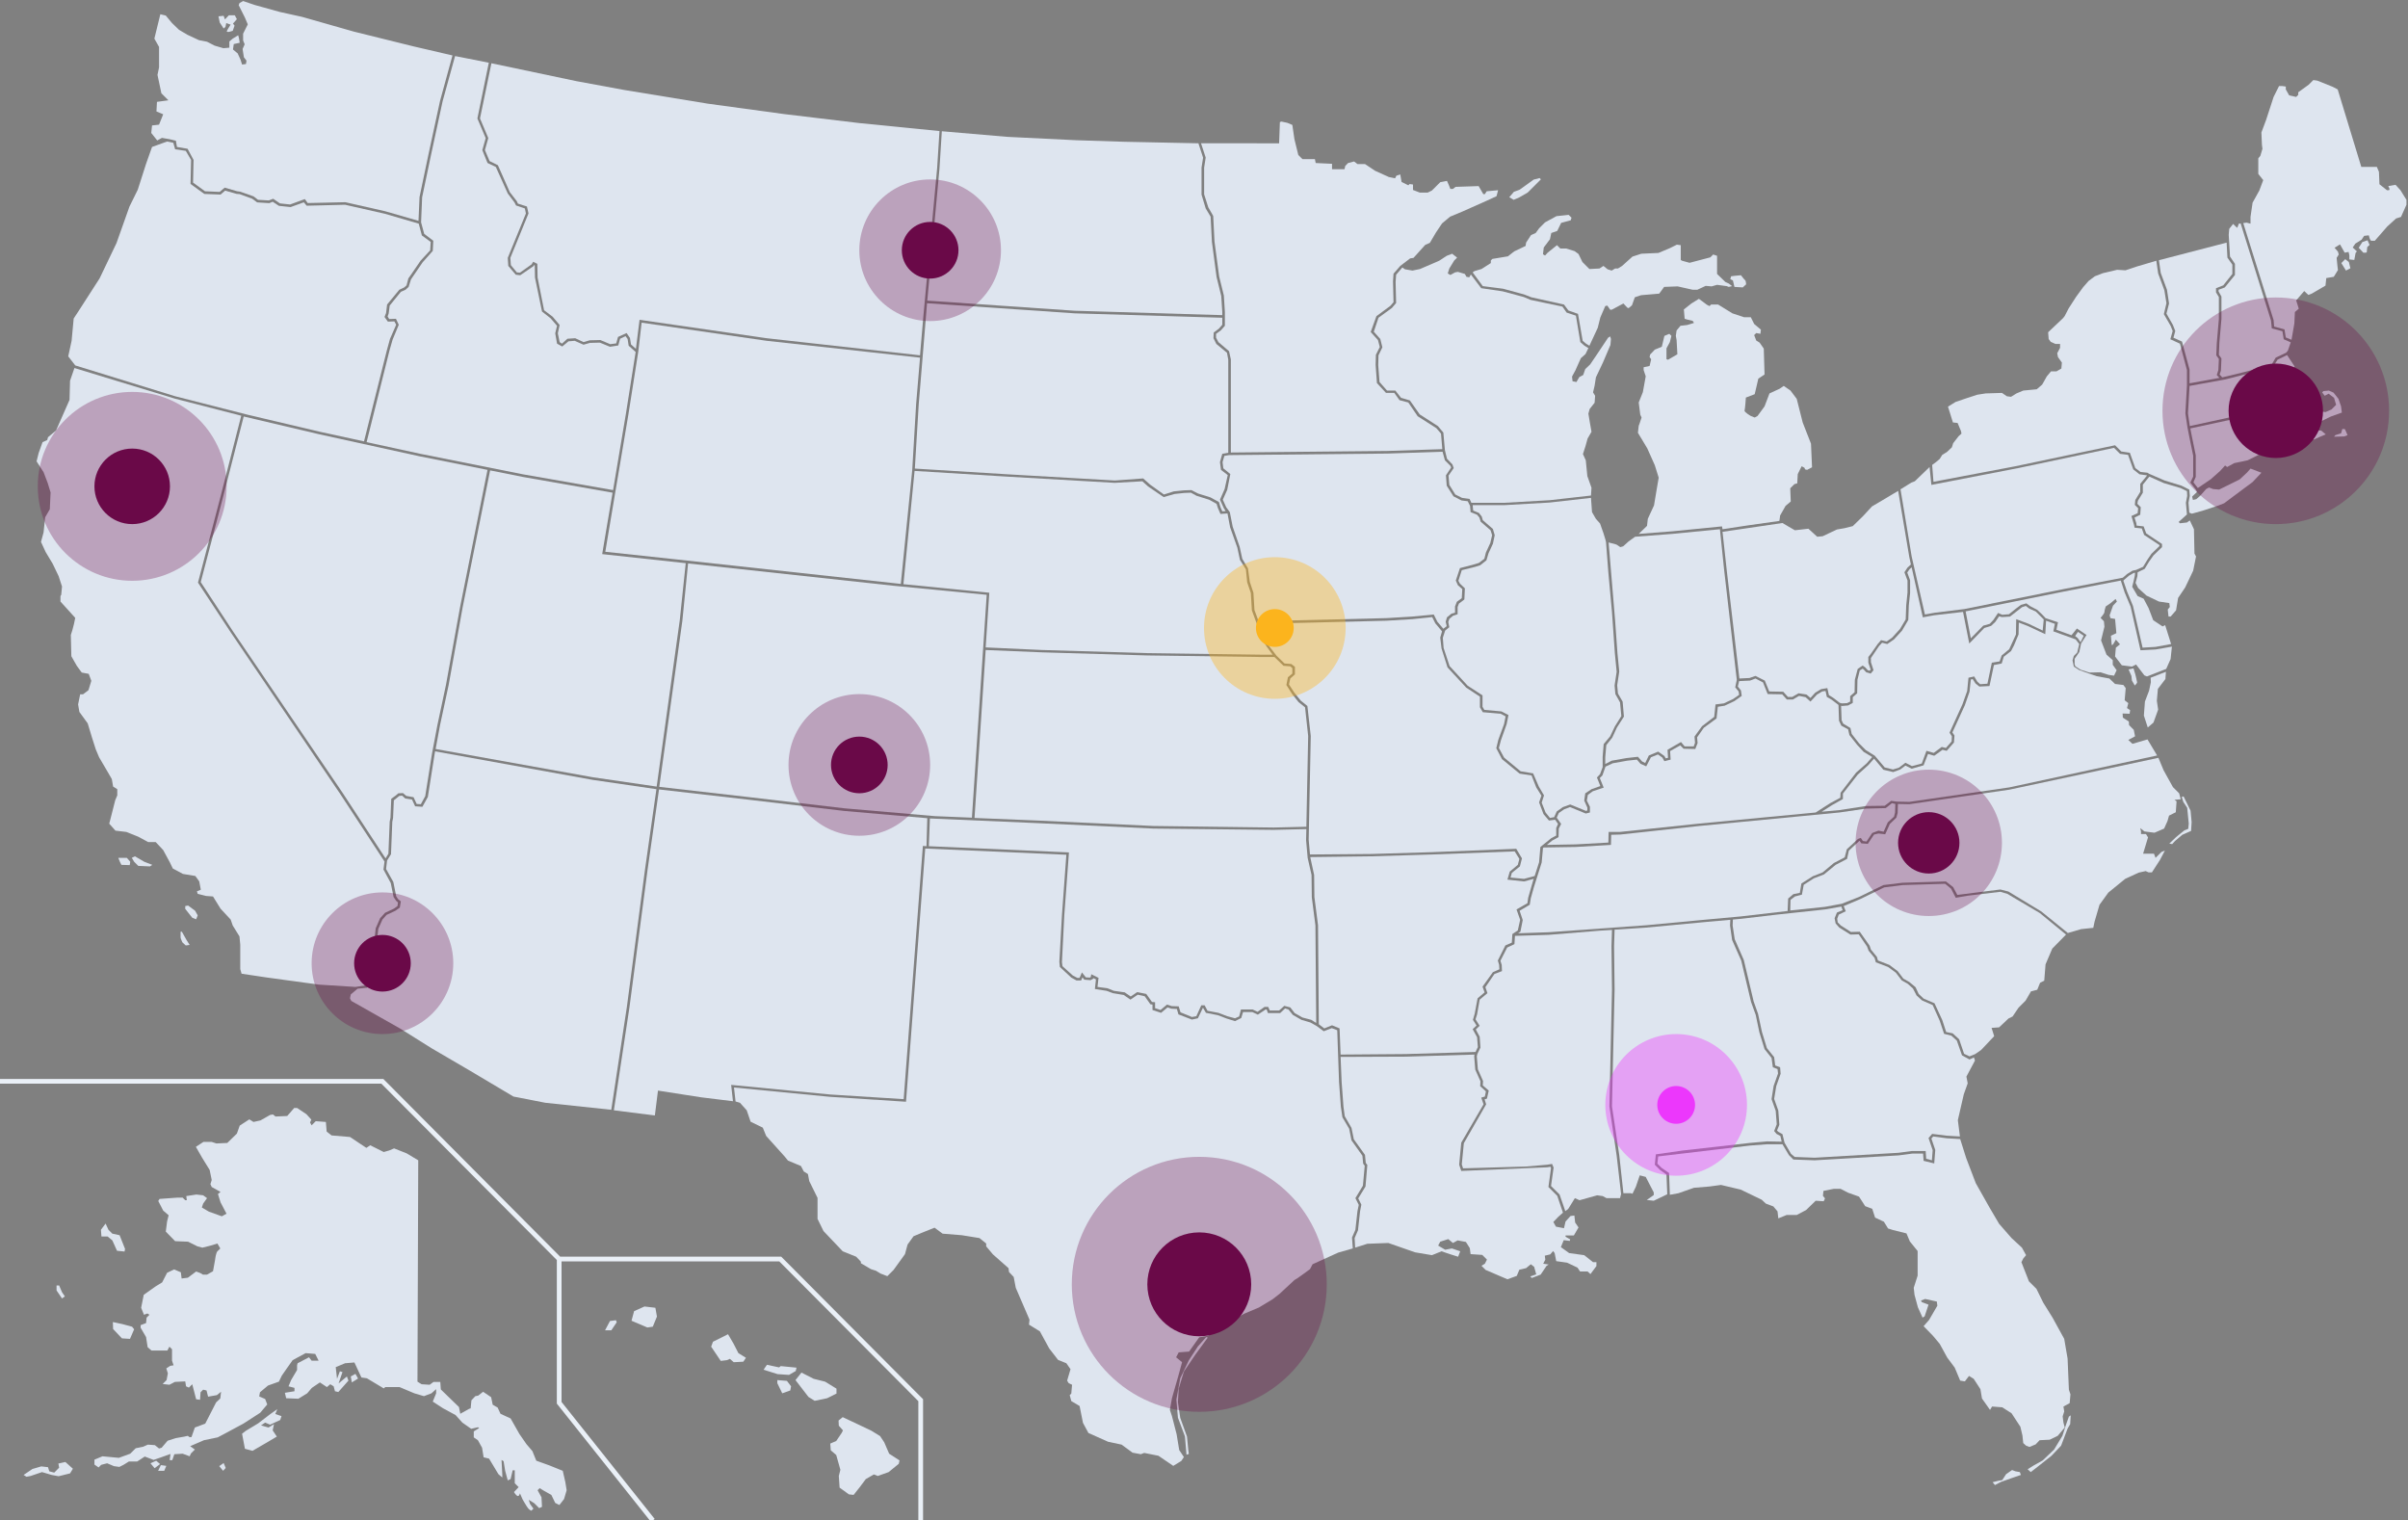 <?xml version="1.0" encoding="UTF-8"?>
<svg width="510px" height="322px" viewBox="0 0 510 322" version="1.1" xmlns="http://www.w3.org/2000/svg" xmlns:xlink="http://www.w3.org/1999/xlink">
    <rect x="0" y="0" width="510" height="322" fill="#808080" stroke="none"/>
    <!-- Generator: Sketch 55.1 (78136) - https://sketchapp.com -->
    <title>map</title>
    <desc>Created with Sketch.</desc>
    <g id="Page-1" stroke="none" stroke-width="1" fill="none" fill-rule="evenodd">
        <g id="map">
            <g id="usa">
                <g id="outlines" transform="translate(5, 0)" fill="#DEE5EF" fill-rule="nonzero">
                    <path d="M83.581,245.736 L83.416,292.611 L84.295,293.16 L85.998,293.269 L86.823,292.666 L88.251,292.666 L88.361,294.257 L92.208,297.99 L92.483,299.417 L94.351,298.374 L94.681,298.264 L94.845,296.563 L95.67,295.684 L96.274,295.575 L97.318,294.751 L99.022,295.904 L99.351,297.496 L100.396,298.099 L101,299.417 L103.143,300.405 L105.011,303.698 L106.495,305.839 L107.759,307.321 L108.583,309.352 L111.331,310.34 L114.188,311.492 L114.738,313.907 L115.013,315.609 L114.463,317.475 L113.474,318.738 L112.595,318.298 L111.77,316.597 L110.287,315.774 L109.298,315.17 L108.858,315.609 L109.682,317.091 L109.792,319.122 L109.188,319.396 L108.144,318.353 L106.99,317.64 L107.264,318.518 L107.979,319.506 L107.539,319.945 C107.539,319.945 107.1,319.78 106.825,319.396 C106.55,319.067 105.671,317.53 105.671,317.53 L105.121,316.268 C105.121,316.268 104.956,316.981 104.572,316.816 C104.242,316.652 103.857,315.993 103.857,315.993 L104.847,314.95 L104.022,314.127 L104.022,311.383 L103.583,311.383 L103.143,313.249 L102.539,313.523 L101.989,311.492 L101.659,309.461 L101.22,309.187 L101.385,312.316 L101.385,312.919 L100.56,312.206 L98.582,308.913 L97.428,308.638 L97.098,306.607 L96.219,305.015 L95.34,304.412 L95.34,303.149 L96.494,302.436 L96.219,302.271 L94.791,302.6 L92.922,301.283 L91.493,299.691 L88.856,298.264 L86.658,296.837 L87.372,295.081 L87.372,294.202 L86.383,295.081 L84.789,295.684 L82.756,295.081 L79.624,293.763 L76.602,293.763 L76.272,294.038 L72.7,291.897 L71.546,291.732 L70.063,288.549 L68.084,288.714 L66.106,289.537 L66.381,292.007 L66.985,290.415 L67.535,290.58 L66.711,292.995 L68.469,291.513 L68.799,292.391 L66.656,294.806 L65.941,294.642 L65.666,293.599 L64.952,293.16 L64.238,293.763 L62.754,292.775 L61.051,293.928 L60.061,295.081 L58.193,296.233 L55.61,296.123 L55.336,294.971 L57.369,294.642 L57.369,293.928 L56.105,293.599 L56.655,292.281 L57.918,290.141 L57.918,289.153 L58.028,288.714 L60.446,287.451 L60.996,288.165 L62.479,288.165 L61.765,286.738 L59.732,286.573 L56.984,288.055 L55.665,289.921 L54.676,291.348 L54.072,292.611 L51.764,293.434 L50.06,294.861 L49.896,295.739 L51.159,296.288 L51.599,297.441 L50.115,299.197 L46.544,301.503 L42.257,303.808 L41.103,304.412 L38.191,305.015 L35.279,306.278 L36.268,306.991 L35.443,307.815 L35.169,308.419 L33.685,307.87 L31.927,307.979 L31.487,309.242 L30.937,309.242 L31.102,307.925 L29.124,308.638 L27.53,309.187 L25.662,308.473 L24.069,309.516 L22.31,309.516 L21.156,310.23 L20.277,310.669 L19.123,310.504 L17.694,309.901 L16.43,310.23 L15.881,310.779 L15.002,310.175 L15.002,309.132 L16.705,308.419 L20.167,308.748 L22.585,307.87 L23.739,306.717 L25.332,306.388 L26.322,305.949 L27.805,306.058 L28.684,306.772 L29.234,306.607 L30.498,305.125 L32.201,304.576 L34.07,304.247 L34.784,304.082 L35.114,304.357 L35.553,304.357 L36.268,302.326 L38.466,301.503 L39.51,299.472 L40.774,297.002 L41.653,296.178 L41.818,294.751 L40.939,295.465 L39.07,295.794 L38.74,294.477 L38.026,294.312 L37.477,294.861 L37.367,296.453 L36.542,296.343 L35.718,293.16 L35.004,293.873 L34.399,293.599 L34.234,292.556 L32.036,292.666 L30.882,293.269 L29.454,293.105 L30.278,292.281 L30.553,290.854 L30.223,289.811 L31.047,289.262 L31.762,289.153 L31.432,288.165 L31.432,285.75 L30.882,285.201 L30.443,286.024 L27.091,286.024 L26.267,285.31 L25.937,283.17 L24.783,281.194 L24.783,280.645 L25.937,280.206 L26.047,279.053 L26.651,278.449 L26.212,278.175 L25.497,278.449 L24.893,276.967 L25.442,274.223 L27.915,272.467 L29.344,271.588 L30.388,269.557 L31.872,268.844 L33.3,269.448 L33.465,270.765 L34.784,270.6 L36.542,269.283 L37.422,269.612 L37.971,269.942 L38.85,269.942 L40.114,269.228 L40.554,266.813 C40.554,266.813 40.719,265.221 41.103,264.947 C41.433,264.672 41.653,264.398 41.653,264.398 L41.048,263.355 L39.62,263.794 L37.861,264.233 L36.817,263.959 L34.839,262.971 L32.091,262.861 L30.113,260.83 L30.388,258.69 L30.718,257.372 L29.564,256.384 L28.52,254.353 L28.794,253.914 L32.531,253.64 L33.685,253.64 L34.234,254.189 L34.564,254.189 L34.454,253.31 L36.597,252.981 L38.026,253.146 L38.85,253.75 L38.026,254.902 L37.751,255.726 L39.235,256.604 L41.983,257.592 L42.972,257.043 L41.708,254.628 L41.158,252.871 L41.708,252.432 L39.839,251.389 L39.565,250.786 L39.839,249.907 L39.4,247.767 L37.806,245.187 L36.487,242.882 L38.081,241.839 L39.839,241.839 L40.829,242.168 L43.137,242.058 L45.17,240.082 L45.774,238.381 L47.807,237.063 L48.687,237.612 L50.17,237.283 L52.203,236.13 L52.808,236.021 L53.357,236.46 L55.83,236.35 L57.314,234.648 L57.918,234.648 L59.897,235.966 L60.941,237.118 L60.666,237.722 L60.996,238.326 L61.875,237.448 L64.018,237.612 L64.183,239.643 L65.227,240.467 L69.128,240.796 L72.59,243.101 L73.415,242.552 L76.272,243.979 L77.426,243.65 L78.47,243.211 L81.108,244.254 L83.581,245.736 Z M20.332,261.599 L21.486,264.508 L21.376,265.057 L19.782,264.892 L18.793,262.696 L17.804,261.873 L16.485,261.873 L16.375,260.446 L17.365,259.129 L17.969,260.446 L18.793,261.269 L20.332,261.599 Z M18.903,279.986 L20.936,280.425 L22.97,280.974 L23.409,281.523 L22.53,283.554 L20.826,283.444 L18.958,281.468 L18.903,279.986 Z M7.528,272.247 L8.133,273.674 L8.737,274.552 L8.133,274.991 L6.979,273.29 L6.979,272.247 L7.528,272.247 Z M0,312.37 L1.868,311.108 L3.737,310.559 L5.165,310.724 L5.44,311.602 L6.484,311.877 L7.528,310.834 L7.363,309.955 L8.847,309.626 L10.441,311.053 L9.836,312.041 L7.418,312.645 L5.935,312.37 L3.902,311.767 L1.484,312.59 L0.604,312.755 L0,312.37 Z M26.871,309.901 L27.75,310.943 L28.904,310.065 L28.08,309.352 L26.871,309.901 Z M28.465,311.547 L29.069,310.285 L30.223,310.449 L29.783,311.492 L28.465,311.492 L28.465,311.547 Z M41.433,310.504 L42.257,311.492 L42.807,310.889 L42.367,309.846 L41.433,310.504 Z M46.269,303.643 L46.873,306.827 L48.467,307.266 L51.214,305.674 L53.632,304.247 L52.753,302.93 L53.028,301.612 L51.874,302.326 L50.28,301.887 L51.159,301.283 L52.203,301.722 L54.347,300.734 L54.621,299.911 L53.303,299.472 L53.742,298.429 L52.258,299.472 L49.676,301.448 L47.038,303.039 L46.269,303.643 Z M69.513,292.775 L70.832,291.952 L70.282,290.964 L69.293,291.513 L69.513,292.775 Z" id="AK"></path>
                    <path d="M123.145,281.743 L124.189,279.767 L125.453,279.602 L125.618,280.041 L124.464,281.743 L123.145,281.743 Z M128.75,279.712 L132.102,281.139 L133.256,280.974 L134.135,278.834 L133.806,276.967 L131.498,276.693 L129.3,277.681 L128.75,279.712 Z M145.62,285.201 L147.653,288.22 L148.972,288.055 L149.577,287.78 L150.401,288.494 L152.434,288.384 L152.984,287.561 L151.39,286.573 L150.346,284.542 L149.192,282.566 L146.005,284.158 L145.62,285.201 Z M156.72,290.086 L157.435,289.043 L160.017,289.592 L160.347,289.317 L163.699,289.647 L163.534,290.36 L162.106,291.184 L159.688,291.019 L156.72,290.086 Z M159.633,292.94 L160.677,295.081 L162.38,294.477 L162.545,293.599 L161.666,292.446 L159.633,292.281 L159.633,292.94 Z M163.479,292.281 L164.743,290.69 L167.326,292.007 L169.744,292.611 L172.162,294.093 L172.162,295.136 L170.183,296.123 L167.546,296.672 L166.227,295.849 L163.479,292.281 Z M172.601,300.844 L173.48,300.13 L175.349,301.009 L179.525,302.985 L181.393,304.137 L182.273,305.455 L183.317,307.87 L185.515,309.297 L185.35,310.01 L183.207,311.767 L180.899,312.59 L180.075,312.261 L178.371,313.249 L177.052,315.005 L175.788,316.597 L174.799,316.487 L172.821,315.06 L172.656,312.59 L172.986,311.273 L172.107,308.144 L170.953,307.156 L170.843,305.729 L172.107,305.18 L173.261,303.479 L173.535,302.93 L172.656,301.942 L172.601,300.844 Z" id="HI"></path>
                    <polygon id="AL" points="340.422 252.707 340.751 252.816 341.466 251.334 342.29 248.919 343.554 249.249 345.257 252.542 345.257 253.091 343.774 254.134 345.257 254.298 348.115 252.926 347.95 248.755 346.576 247.767 345.477 246.669 345.697 244.473 351.467 243.65 365.589 242.058 369.271 241.729 372.348 241.784 372.073 240.576 371.249 240.137 370.755 239.533 371.304 238.106 371.084 235.252 370.205 232.782 370.645 229.983 371.579 227.348 371.469 226.415 370.48 226.031 370.205 224.055 368.721 222.189 367.622 218.621 366.853 214.943 365.864 212.199 363.776 203.417 361.853 199.081 361.413 196.007 361.468 194.799 356.522 195.238 343.664 196.446 336.96 196.885 336.85 200.398 336.96 209.564 336.575 226.58 336.41 234.319 337.949 244.638 338.828 252.707"></polygon>
                    <polygon id="AR" points="317.782 186.676 314.265 186.292 314.76 184.59 316.463 183.163 316.793 181.901 315.804 180.309 298.274 180.967 285.471 181.352 272.502 181.516 273.326 185.304 273.381 189.969 274.151 195.952 274.316 216.919 275.47 217.798 277.118 217.139 278.712 217.798 278.931 223.341 292.779 223.232 307.506 222.792 308.001 221.75 307.836 219.664 306.902 217.962 307.726 217.194 306.956 215.986 307.341 214.669 307.946 211.431 309.429 210.168 308.99 208.961 311.188 205.887 312.561 205.283 312.507 204.35 312.232 203.417 313.825 200.233 315.199 199.63 315.309 197.818 316.463 197.05 316.958 194.799 316.188 192.604 318.496 191.286 318.661 190.134 319.32 187.828 319.815 186.127"></polygon>
                    <polygon id="AZ" points="69.293 210.607 69.128 211.431 69.403 211.979 79.789 217.852 86.438 222.024 94.516 226.744 103.748 232.233 110.507 233.551 124.464 235.033 127.761 213.297 131.608 184.151 134.026 167.136 120.508 165.16 87.152 159.122 87.042 159.726 85.614 168.782 84.46 170.868 82.921 170.758 82.262 169.331 80.833 169.111 80.174 168.508 79.569 168.563 78.415 169.496 78.25 173.228 78.085 174.051 77.811 180.913 76.986 182.23 76.767 184.041 78.305 186.786 78.91 189.804 79.294 190.408 79.899 190.902 79.679 192.22 78.745 192.878 76.876 193.756 75.997 194.744 75.118 196.72 74.843 199.41 73.195 201.002 72.151 201.496 72.096 204.679 71.766 205.557 72.041 205.997 74.184 206.216 73.689 207.863 72.755 209.18 70.722 209.4"></polygon>
                    <path d="M62.479,208.521 L51.654,207.039 L46.159,206.216 L45.884,205.228 L45.884,200.069 L45.719,198.312 L44.291,196.007 L43.851,194.744 L41.708,192.439 L40.114,189.859 L38.631,189.75 L36.872,189.31 L36.707,188.762 L37.532,188.432 L37.202,186.676 L36.378,185.523 L33.74,185.084 L31.597,183.931 L30.992,182.669 L29.564,180.034 L27.97,178.333 L26.376,178.333 L24.233,177.18 L21.761,176.192 L19.453,175.918 L18.134,174.436 L18.409,173.393 L19.398,169.496 L19.837,168.453 L19.837,167.136 L18.958,166.587 L18.683,164.995 L17.859,163.568 L15.991,160.384 L15.276,158.683 L14.452,156.103 L13.573,153.194 L11.814,150.779 L11.54,149.187 L11.979,147.046 L12.584,147.046 L13.738,146.168 L14.342,144.192 L13.793,142.71 L12.309,142.436 L11.265,141.009 L10.111,138.978 L10.001,134.477 L10.331,133.434 L10.661,132.172 L10.935,130.854 L7.803,127.396 L7.803,126.244 L7.968,125.969 L8.133,124.213 L7.418,122.017 L6.155,119.383 L4.671,116.913 L3.682,114.772 L4.231,112.741 L4.561,109.557 L5.55,107.856 L5.715,104.288 L5.11,102.312 L4.231,100.007 L2.748,97.702 L3.187,95.945 L4.011,93.64 L5.001,93.201 L5.165,92.597 L6.869,91.17 L9.726,84.693 L9.836,80.631 L10.765,77.942 L32.025,84.419 L46.093,88.041 L41.697,105.221 L36.933,123.389 L43.873,133.928 L67.04,168.123 L76.437,182.449 L76.217,184.151 L77.756,187.005 L78.36,189.969 L78.91,190.792 L79.294,191.122 L79.184,191.89 L78.415,192.439 L76.547,193.317 L75.503,194.47 L74.569,196.611 L74.294,199.19 L72.865,200.563 L71.601,201.166 L71.546,204.569 L71.217,205.612 L71.766,206.545 L73.415,206.71 L73.195,207.588 L72.425,208.686 L70.282,209.015 L62.479,208.521 Z M21.871,181.681 L22.585,182.504 L22.475,183.218 L20.717,183.163 L20.387,182.504 L20.057,181.681 L21.871,181.681 Z M22.915,181.681 L23.574,181.352 L25.552,182.504 L27.256,183.163 L26.761,183.492 L24.288,183.383 L23.409,182.504 L22.915,181.681 Z M34.289,192.549 L35.279,193.811 L35.718,194.36 L36.542,194.69 L36.872,193.866 L36.323,192.878 L34.839,191.78 L34.234,191.89 L34.234,192.549 L34.289,192.549 Z M33.52,197.324 L34.509,199.081 L35.169,200.123 L34.344,200.233 L33.63,199.575 C33.63,199.575 33.245,198.751 33.245,198.532 L33.245,197.324 L33.52,197.324 Z" id="CA"></path>
                    <polygon id="CO" points="203.978 125.969 184.196 124.048 140.73 119.328 139.521 131.458 135.674 159.122 134.63 166.642 153.313 168.782 173.92 171.197 192.988 172.844 200.846 173.173"></polygon>
                    <polygon id="CT" points="463.237 101.489 465.215 99.732 466.26 98.58 466.699 98.909 468.183 98.086 471.04 97.482 474.887 95.561 474.557 93.256 474.118 90.84 473.238 87.547 470.875 88.151 458.896 90.731 459.226 92.432 460.05 96.439 460.05 100.995 459.555 102.148 460.49 103.355"></polygon>
                    <polygon id="DE" points="453.566 132.391 453.016 132.666 451.038 131.348 450.049 128.768 449.005 126.792 447.741 126.244 446.587 124.268 446.862 123.17 447.137 121.907 447.192 121.304 446.862 121.358 445.928 121.907 444.829 122.84 444.719 123.005 445.488 125.256 446.752 128.329 448.785 137.166 451.533 137.002 454.83 136.398"></polygon>
                    <path d="M407.297,241.07 L404.44,240.686 L404.055,241.125 L404.879,243.54 L404.659,246.395 L402.406,245.846 L402.297,244.309 L400.044,244.309 L397.131,244.693 L379.327,245.736 L374.821,245.571 L373.887,244.638 L372.513,242.333 L369.271,242.333 L365.644,242.607 L346.192,244.913 L346.027,246.449 L346.906,247.328 L348.499,248.425 L348.664,253.036 L350.478,252.707 L353.775,251.554 L357.072,251.28 L359.49,250.95 L363.666,251.938 L368.117,254.079 L368.996,254.902 L370.59,255.506 L371.469,256.549 L371.634,258.031 L373.392,257.317 L375.535,257.317 L377.514,256.274 L379.547,254.298 L381.25,254.408 L381.525,253.804 L381.085,253.256 L381.195,252.213 L383.393,251.774 L384.822,251.774 L386.416,252.597 L388.724,253.42 L390.042,255.451 L391.526,256 L392.131,257.866 L393.999,258.744 L394.878,260.172 L395.922,260.501 L398.78,261.214 L399.494,262.916 L401.143,264.947 L401.143,270.161 L400.318,272.741 L400.483,274.223 L401.197,276.858 L402.187,279.053 L402.626,278.779 L403.45,276.309 L402.022,275.76 L401.857,275.431 L402.736,275.101 L405.209,275.65 L405.319,276.528 L403.56,279.547 L402.406,280.864 L404.385,282.895 L405.813,284.597 L407.407,287.506 L409.001,289.647 L410.155,292.391 L411.144,292.556 L412.023,291.403 L413.012,292.007 L414.441,294.202 L414.77,296.178 L416.474,298.593 L416.913,297.88 L419.057,298.045 L421.035,299.307 L422.903,302.161 L423.343,304.027 L423.508,305.619 L424.112,306.168 L424.826,306.443 L426.145,305.894 L426.97,305.015 L429.113,304.906 L430.816,304.082 L432.3,302.326 L432.025,301.283 L431.86,299.966 L432.19,298.923 L432.025,297.88 L433.344,297.166 L433.509,295.3 L433.179,294.312 L432.904,287.726 L432.19,283.554 L429.717,279.053 L427.739,275.87 L426.31,272.961 L424.717,271.369 L423.123,267.307 L423.508,266.539 L424.112,265.825 L423.233,264.233 L421.035,262.202 L418.397,259.184 L416.364,255.726 L413.452,250.566 L411.418,245.242 L410.155,241.235 L407.297,241.07 Z M417.023,313.907 L418.342,313.578 L419.057,313.468 L419.881,312.206 L421.145,311.328 L421.859,311.602 L422.793,311.767 L423.013,312.37 L421.09,313.029 L418.782,313.852 L417.518,314.511 L417.023,313.907 Z M424.442,311.163 L425.101,311.767 L426.585,310.614 L429.497,308.309 L431.53,306.168 L432.904,302.545 L433.454,301.612 L433.564,299.746 L433.179,300.021 L432.629,301.557 L431.805,304.082 L430.047,306.991 L427.629,309.297 L425.761,310.34 L424.442,311.163 Z" id="FL"></path>
                    <polygon id="GA" points="407.297 240.521 404.22 240.137 403.45 241.015 404.33 243.595 404.165 245.736 402.956 245.407 402.846 243.76 399.989 243.76 397.076 244.144 379.327 245.187 375.096 245.022 374.326 244.364 372.953 242.003 372.513 240.192 371.634 239.698 371.359 239.424 371.854 238.216 371.634 235.197 370.755 232.727 371.194 230.038 372.128 227.403 372.018 226.031 370.974 225.647 370.755 223.89 369.216 221.969 368.172 218.566 367.348 214.724 366.413 212.089 364.325 203.307 362.402 198.916 361.962 196.007 362.017 194.744 363.831 194.58 371.304 193.702 381.525 192.604 384.987 192 385.262 192.768 384.053 193.262 383.558 194.47 383.778 195.568 384.547 196.446 386.91 197.928 388.669 197.873 390.427 200.453 390.757 201.331 392.021 202.868 392.295 203.801 394.878 204.789 396.527 205.997 397.791 207.643 399.054 208.357 400.153 209.345 400.923 210.827 402.077 211.87 404.33 212.858 405.813 216.151 406.748 218.95 408.286 219.334 409.44 220.377 410.539 223.506 412.133 224.384 413.067 223.945 413.287 224.604 411.473 228.007 411.748 229.434 410.924 231.739 409.66 237.228 410.1 240.686"></polygon>
                    <polygon id="IA" points="301.022 97.482 302.176 98.635 302.341 99.019 301.242 100.666 301.406 102.861 302.835 105.111 304.539 105.99 305.857 106.154 306.352 107.142 306.462 108.46 307.836 109.009 308.33 109.612 308.605 110.491 310.693 112.302 311.023 113.345 310.638 114.991 309.704 117.022 309.374 118.34 308.22 119.218 307.341 119.492 304.209 120.316 303.33 122.95 303.769 123.938 304.703 124.762 304.594 126.683 303.55 127.451 303.165 128.439 303.165 129.756 302.396 129.976 301.461 130.744 301.187 131.678 301.406 132.611 300.692 133.16 299.428 131.678 298.659 130.141 294.098 130.58 288.603 130.909 261.567 131.568 260.688 129.208 260.468 125.53 259.699 123.225 259.314 120.37 258.105 118.34 257.555 115.815 256.072 111.533 255.467 108.46 254.698 107.417 253.984 105.825 254.918 103.739 255.577 100.391 254.094 99.184 253.929 97.866 254.313 96.549 255.303 96.384 288.878 96.055 300.527 95.671"></polygon>
                    <polygon id="ID" points="91.384 11.872 88.746 21.428 86.273 32.878 84.405 41.781 84.185 47.089 84.844 49.526 86.768 50.986 86.658 53.132 84.515 55.547 82.042 59.17 81.547 60.762 80.888 61.365 79.899 61.804 77.536 64.714 77.316 66.415 77.096 67.019 77.426 67.568 78.855 67.513 79.459 68.775 78.14 71.959 77.481 74.264 72.645 93.64 84.02 96.11 105.726 100.446 124.849 103.794 127.541 87.767 129.629 74.539 128.146 73.221 127.926 71.794 127.486 71.19 126.332 71.739 125.948 73.166 124.189 73.441 122.046 72.563 119.958 72.617 118.584 73.002 116.716 72.178 115.397 72.288 114.078 73.386 112.979 72.782 112.595 70.587 112.979 68.995 111.606 67.403 109.792 65.976 108.308 58.786 108.254 56.206 108.089 56.151 107.979 56.37 105.176 58.292 104.242 58.182 102.649 56.316 102.539 54.614 106.385 45.212 106.165 44.147 104.297 43.516 103.967 42.868 102.539 40.969 100.011 35.354 98.252 34.514 97.153 31.797 97.868 29.256 96.109 25.095 98.527 13.283"></polygon>
                    <polygon id="IL" points="335.036 114.333 334.597 112.906 333.882 110.875 333.003 109.887 332.179 108.46 331.959 105.441 323.222 106.429 313.661 106.978 306.902 106.978 307.011 108.13 308.22 108.624 308.825 109.393 309.045 110.161 311.188 112.027 311.572 113.345 311.188 115.156 310.254 117.187 309.814 118.669 308.495 119.712 307.451 120.041 304.594 120.755 303.879 123.005 304.209 123.609 305.253 124.597 305.143 126.957 303.989 127.835 303.714 128.549 303.714 130.086 302.725 130.415 301.956 131.074 301.736 131.732 301.956 132.83 301.077 133.544 300.582 135.081 300.747 137.221 302.011 141.063 305.857 145.235 308.99 147.266 308.99 149.681 309.374 150.34 313.001 150.669 314.485 151.437 314.1 153.358 312.891 156.762 312.452 158.408 313.551 160.439 317.067 163.348 319.705 163.787 320.914 166.587 322.013 168.453 321.518 169.99 322.343 172.075 323.277 173.228 324.156 173.063 324.706 171.856 326.024 170.923 327.563 170.374 330.915 171.746 331.19 171.636 331.19 171.033 330.53 169.551 330.75 168.014 332.069 167.136 333.937 166.477 333.663 165.763 333.223 164.666 333.882 163.952 334.432 162.47 334.432 160.274 334.652 157.585 336.026 155.938 337.015 153.852 338.388 151.657 338.114 148.748 337.125 146.991 336.96 145.18 337.399 142.271 337.015 138.319 336.41 129.647 335.641 121.249 335.146 114.827"></polygon>
                    <polygon id="IN" points="337.344 115.321 338.169 115.87 338.773 115.705 339.927 114.662 341.301 113.674 349.159 113.07 359.27 112.082 360.149 120.59 362.842 143.973 362.512 145.564 363.226 146.443 363.336 147.156 362.072 148.034 360.094 148.967 358.336 149.187 358.061 151.822 355.478 153.798 353.885 155.993 353.995 157.31 353.72 158.079 351.797 158.079 351.027 157.146 348.17 158.792 348.28 160.494 347.785 160.604 347.51 160.11 346.192 159.177 344.213 160 343.444 161.592 342.785 161.262 341.905 160.274 339.487 160.549 336.355 161.098 334.982 161.811 334.982 160.384 335.201 157.804 336.465 156.213 337.454 154.072 338.938 151.767 338.663 148.583 337.674 146.882 337.509 145.125 337.949 142.216 337.564 138.319 337.07 131.403 335.696 114.882"></polygon>
                    <polygon id="KS" points="262.061 139.142 237.993 138.813 215.683 138.154 203.758 137.66 201.396 173.228 214.749 173.777 239.312 174.93 264.754 175.259 271.678 175.094 272.063 155.883 271.403 149.791 270.029 148.693 268.711 147.046 267.447 145.07 267.776 143.424 268.711 142.655 268.711 141.503 268.271 141.118 266.842 141.009 264.919 139.142"></polygon>
                    <polygon id="KY" points="328.717 178.827 335.641 178.443 335.696 176.192 338.059 176.192 354.764 174.436 379.547 172.075 382.624 170.099 384.767 168.947 384.822 167.904 388.119 163.623 390.372 161.647 391.526 160.329 389.713 159.232 388.339 157.75 386.69 155.664 386.416 154.456 384.987 153.688 384.492 152.645 384.382 149.297 382.954 148.199 381.91 147.595 381.635 146.333 380.921 146.443 379.822 147.101 378.448 148.583 377.404 147.65 376.03 147.376 374.711 148.144 373.447 148.144 372.458 147.046 369.381 146.991 368.392 144.521 366.798 143.698 365.644 144.137 363.336 144.247 363.061 145.4 363.721 146.223 363.886 147.376 362.347 148.473 360.259 149.461 358.83 149.681 358.555 152.151 355.863 154.127 354.434 156.158 354.544 157.365 354.05 158.628 351.577 158.573 350.862 157.859 348.719 159.067 348.829 160.878 347.51 161.208 347.071 160.439 346.137 159.78 344.653 160.384 343.664 162.305 342.455 161.756 341.686 160.878 339.652 161.098 336.575 161.647 335.036 162.36 334.377 164.226 333.828 164.775 334.652 166.806 332.344 167.575 331.3 168.343 331.08 169.551 331.739 170.868 331.739 172.075 330.86 172.295 327.508 170.923 326.244 171.417 325.145 172.185 324.706 173.173 325.64 174.491 325.145 175.479 325.09 177.29 323.771 178.003 322.618 178.937"></polygon>
                    <polygon id="LA" points="284.591 263.41 289.042 263.245 294.702 265.221 298.274 265.825 300.307 265.002 302.066 265.605 303.824 266.154 304.264 265.002 302.505 264.398 301.077 264.672 299.593 263.794 300.033 262.971 301.736 262.422 302.725 263.245 303.714 262.696 305.473 263.026 306.297 264.343 306.462 265.605 308.935 265.77 309.924 266.758 309.484 267.636 308.77 268.075 309.649 268.954 314.265 270.93 316.243 270.216 316.793 268.899 318.221 268.569 319.211 267.746 319.925 268.295 320.365 269.887 319.101 270.326 319.43 270.655 321.299 269.942 322.563 268.075 323.002 267.801 321.848 267.636 322.288 266.758 322.178 265.935 323.332 265.66 323.936 264.947 324.266 265.386 324.596 267.087 326.904 267.417 329.102 268.46 329.651 269.283 331.245 269.283 331.849 269.832 333.113 268.13 333.113 267.307 332.399 267.307 330.53 265.825 327.343 265.386 325.585 264.123 326.189 262.642 327.453 262.806 327.563 262.477 326.574 261.928 326.574 261.654 328.332 261.654 329.322 259.952 328.607 258.909 328.442 257.427 327.618 257.537 326.574 258.69 326.244 260.117 324.541 259.787 323.991 258.799 324.98 257.756 326.024 256.823 324.816 253.256 322.947 251.389 323.497 247.383 323.387 247.108 322.672 247.218 304.484 247.986 304.044 246.669 304.484 242.003 309.209 233.88 308.715 232.453 309.484 232.233 309.704 231.136 308.495 230.038 308.55 228.995 307.451 226.525 307.231 223.726 307.286 223.341 292.779 223.78 278.931 223.835 279.151 229.16 279.536 234.374 279.811 236.405 281.239 238.875 281.734 241.29 284.097 244.583 284.262 246.285 284.591 246.724 284.207 251.28 282.668 253.804 283.328 255.122 283.053 256.549 282.613 260.556 281.899 262.202 282.009 264.233"></polygon>
                    <path d="M482.745,91.389 L482.47,90.127 L482.91,89.304 L484.503,88.48 L484.943,90.182 L484.668,91.17 L483.349,91.993 L483.349,92.542 L484.393,91.719 L486.536,89.249 L488.68,88.206 L490.987,87.383 L490.823,86.065 L490.273,84.473 L489.229,83.156 L488.24,82.717 L487.086,82.827 L486.811,83.101 L487.361,83.815 L488.185,83.376 L489.339,84.254 L489.779,85.736 L488.789,86.724 L487.526,87.273 L485.547,86.998 L483.404,83.705 L482.14,82.278 L481.151,82.278 L480.547,82.717 L479.503,81.29 L479.668,80.467 L480.986,77.612 L479.393,75.197 L477.36,76.185 L476.371,77.777 L466.314,80.357 L458.731,81.729 L458.402,87.547 L458.786,90.237 L470.875,87.602 L477.03,86.065 L478.129,86.943 L479.997,89.304 L481.591,91.883 L482.745,91.389 Z M489.614,92.158 L490.823,91.774 L491.097,90.84 L491.647,90.895 L492.196,92.158 L491.482,92.432 L489.339,92.487 L489.614,92.158 Z M484.448,92.597 L485.712,91.17 L486.591,91.17 L487.581,91.993 L486.262,92.542 L485.053,93.091 L484.448,92.597 Z" id="MA"></path>
                    <path d="M453.786,141.667 L454.72,139.581 L454.995,136.947 L451.533,137.551 L448.345,137.715 L446.257,128.494 L444.993,125.475 L444.169,122.95 L431.97,125.31 L411.308,129.482 L412.408,135.19 L415.045,132.501 L416.419,132.117 L417.188,131.293 L418.177,129.811 L419.057,130.196 L420.485,130.086 L421.914,128.933 L423.013,128.11 L424.167,127.78 L424.991,128.384 L426.475,129.153 L427.519,130.141 L428.233,130.909 L430.871,131.787 L430.541,133.379 L433.729,134.532 L434.882,133.105 L436.916,134.477 L435.762,136.288 L435.377,138.099 L434.388,139.527 L434.388,140.679 L434.553,141.118 L435.652,141.832 L437.52,142.436 L439.883,142.381 L441.587,142.93 L442.74,143.094 L443.29,141.942 L442.466,140.789 L442.466,139.801 L441.147,138.648 L439.993,135.63 L440.707,132.72 L440.597,131.568 L439.883,130.854 C439.883,130.854 440.707,129.976 440.707,129.592 C440.707,129.262 440.982,128.439 440.982,128.439 L442.026,127.726 L443.07,126.847 L443.345,127.396 L442.521,128.274 L441.806,130.305 L441.971,130.909 L442.96,131.074 L443.235,134.093 L442.081,134.642 L442.246,136.617 L442.521,136.508 L443.125,135.465 L444.004,136.453 L443.125,137.166 L442.96,139.033 L444.389,140.899 L446.532,141.173 L447.411,140.734 L449.17,143.039 L449.719,143.259 L453.786,141.667 Z M445.818,141.777 L446.422,143.149 L446.532,144.137 L447.137,145.18 C447.137,145.18 447.631,144.686 447.631,144.521 C447.631,144.357 447.246,142.82 447.246,142.82 L446.862,141.557 L445.818,141.777 Z" id="MD"></path>
                    <path d="M470.82,47.149 L471.645,47.369 L471.645,45.942 L472.084,42.923 L473.513,40.343 L474.337,38.148 L473.293,36.83 L473.293,33.537 L473.733,32.988 L474.172,31.506 L474.063,30.683 L473.953,28.048 L474.942,25.413 L476.535,20.528 L477.689,18.223 L478.404,18.223 L479.118,18.333 L479.118,18.937 L479.832,20.199 L481.316,20.528 L481.756,20.089 L481.756,19.54 L483.954,17.949 L484.943,16.961 L485.767,17.07 L489.064,18.388 L490.108,18.937 L495.109,35.348 L498.406,35.348 L498.845,36.391 L498.955,39.026 L500.549,40.288 L500.989,40.288 L501.098,40.014 L500.824,39.41 L502.362,39.136 L503.406,40.288 L504.67,42.319 L504.67,43.362 L503.516,45.942 L502.472,46.271 L500.604,47.973 L497.966,50.991 L497.252,50.991 C496.922,50.991 496.702,49.839 496.702,49.839 L495.713,49.949 L495.164,50.772 L493.845,51.595 L493.295,52.419 L494.175,53.242 L493.9,53.571 L493.625,55.053 L492.581,54.943 L492.581,54.065 L492.416,53.352 L491.592,53.516 L490.603,51.76 L489.449,52.473 L490.163,53.297 L490.328,53.901 L489.888,54.614 L490.053,56.316 L490.163,57.194 L489.284,58.621 L487.69,58.895 L487.526,60.487 L484.613,62.189 L483.899,62.463 L483.02,61.64 L481.316,63.616 L481.866,65.372 L481.041,66.086 L480.931,68.501 L480.327,71.959 L479.118,71.465 L478.843,69.763 L476.645,69.16 L476.535,67.787 L470.106,47.243 L470.82,47.149 Z M490.878,55.712 L491.702,54.889 L492.471,55.492 L492.801,56.81 L491.867,57.304 L490.878,55.712 Z M494.559,52.473 L495.548,53.516 C495.548,53.516 496.263,53.571 496.263,53.407 C496.263,53.242 496.373,52.309 496.373,52.309 L496.867,51.87 L496.428,50.882 L495.329,51.266 L494.559,52.473 Z" id="ME"></path>
                    <path d="M349.214,112.521 L359.709,111.479 L359.819,112.082 L365.26,111.259 L371.854,110.326 L371.909,109.997 L372.018,109.173 L373.172,107.142 L374.271,106.209 L374.162,103.41 L375.041,102.532 L375.645,102.367 L375.755,100.391 L376.579,98.744 L377.184,99.074 L377.294,99.403 L377.733,99.513 L378.777,98.964 L378.558,93.969 L376.799,89.468 L375.535,84.473 L374.217,82.717 L372.788,81.729 L371.909,82.333 L369.766,83.321 L368.721,86.065 L367.238,88.096 L366.633,88.425 L365.809,88.096 C365.809,88.096 364.38,87.273 364.49,86.943 C364.6,86.614 364.765,84.199 364.765,84.199 L366.633,83.485 L367.073,81.619 L367.403,80.192 L368.721,79.314 L368.557,73.825 L367.677,72.563 L366.963,72.123 L366.523,70.971 L366.963,70.532 L367.842,70.696 L367.952,69.818 L366.523,68.611 L365.809,67.184 L364.38,67.184 L361.908,66.36 L358.885,64.494 L357.402,64.494 L357.072,64.823 L356.522,64.549 L354.819,63.286 L353.225,64.274 L351.632,65.537 L351.797,67.513 L352.346,67.678 L353.5,67.952 L353.775,68.391 L352.346,68.83 L350.917,68.995 L350.093,69.983 L349.928,71.136 L350.093,72.014 L350.258,75.033 L348.28,76.185 L347.95,76.075 L347.95,73.77 L348.664,72.453 L348.994,71.136 L348.554,70.696 L347.51,71.136 L346.961,73.441 L345.477,74.045 L344.488,75.087 L344.378,75.636 L344.708,76.075 L344.378,77.503 L343.114,77.777 L343.114,78.381 L343.554,79.698 L342.949,83.046 L342.07,85.242 L342.4,87.822 L342.675,88.425 L342.235,89.743 L342.07,90.182 L341.905,91.664 L343.884,94.957 L345.477,98.525 L346.301,101.16 L345.862,103.739 L345.312,107.033 L343.993,109.887 L343.829,111.369 L342.07,113.07 L349.214,112.521 Z M330.915,72.782 L330.201,72.178 L329.212,66.47 L327.178,65.756 L326.244,64.494 L319.32,62.957 L317.782,62.353 L313.331,61.146 L309.045,60.597 L306.902,57.688 L307.286,57.413 L308.77,56.974 L310.748,55.712 L310.748,55.163 L311.078,54.834 L314.375,54.285 L315.694,53.242 L318.112,52.089 L318.221,51.376 L319.266,49.784 L320.255,49.345 L320.969,48.357 L322.233,47.094 L324.651,45.777 L327.233,45.503 L327.838,46.106 L327.673,46.655 L325.64,47.204 L324.816,48.906 L323.552,49.345 L323.277,50.662 L321.958,52.419 L321.793,53.846 L322.233,54.12 L322.782,53.516 L324.761,51.925 L325.475,52.638 L326.739,52.638 L328.497,53.187 L329.322,53.791 L330.146,55.492 L331.629,56.974 L333.773,56.864 L334.597,56.316 L335.476,57.029 L336.355,57.304 L337.07,56.864 L337.674,56.864 L338.553,56.316 L340.751,54.34 L342.62,53.736 L346.246,53.571 L348.719,52.528 L350.148,51.815 L350.972,51.925 L350.972,55.053 L351.247,55.218 L352.841,55.657 L353.885,55.383 L357.237,54.504 L357.841,53.901 L358.665,54.175 L358.665,58.017 L360.424,59.719 L361.138,60.048 L361.853,60.597 L361.138,60.762 L360.699,60.597 L358.665,60.322 L357.511,60.652 L356.248,60.542 L354.489,61.365 L353.5,61.365 L350.313,60.652 L347.455,60.762 L346.411,62.189 L342.565,62.518 L341.246,62.957 L340.641,64.659 L339.927,65.262 L339.652,65.153 L338.828,64.274 L336.355,65.592 L336.026,65.592 L335.421,64.714 L334.982,64.823 L333.937,67.238 L333.388,69.434 L331.629,73.221 L330.915,72.782 Z M314.65,41.77 L315.639,40.617 L316.848,40.178 L319.815,38.038 L321.079,37.708 L321.354,37.983 L318.551,40.782 L316.738,41.825 L315.584,42.319 L314.65,41.77 Z M362.017,59.389 L362.347,60.762 L364.106,60.871 L364.82,60.213 C364.82,60.213 364.765,59.389 364.6,59.334 C364.435,59.225 363.721,58.292 363.721,58.292 L362.512,58.401 L361.633,58.511 L361.468,59.115 L362.017,59.389 Z" id="MI"></path>
                    <polygon id="MN" points="250.357 33.367 250.027 35.513 250.027 41.15 250.906 43.911 251.95 45.733 252.225 51.184 253.214 58.566 254.203 62.573 254.423 66.086 254.423 68.995 253.544 69.983 252.555 70.696 252.555 71.52 253.05 72.453 255.303 74.374 255.687 76.13 255.687 95.835 288.823 95.506 300.472 95.122 300.197 91.828 299.208 90.676 295.252 88.151 293.274 85.242 291.405 84.748 290.306 83.211 288.548 83.211 286.625 81.125 286.35 77.283 286.405 75.142 287.229 73.496 286.844 72.014 285.306 70.312 286.515 66.964 289.482 64.768 290.141 64 290.032 59.609 290.141 57.962 291.57 56.316 293.658 54.724 294.373 54.614 296.845 51.87 297.835 51.431 299.098 49.29 300.417 47.314 302.121 45.887 304.758 44.789 309.814 42.539 311.957 41.551 312.287 40.288 309.869 40.508 309.484 41.111 309.155 41.111 308.165 39.41 303.275 39.575 302.725 40.014 302.176 40.014 301.901 39.3 301.461 38.312 300.033 38.587 298.274 40.343 297.395 40.782 295.692 40.782 294.263 40.233 294.263 39.081 293.548 38.971 293.274 39.245 291.845 38.532 291.57 36.94 290.746 37.214 290.471 37.763 289.152 37.489 286.24 36.172 284.097 34.744 282.503 34.744 281.789 34.196 280.525 34.525 279.921 35.129 279.756 35.842 277.118 35.842 277.118 34.69 273.656 34.525 273.491 33.702 270.854 33.702 269.974 32.823 269.15 29.475 268.711 26.456 267.666 26.017 266.403 25.743 266.073 25.852 265.908 30.353 249.368 30.337"></polygon>
                    <polygon id="MO" points="320.969 182.614 321.244 179.376 323.552 177.509 324.596 176.961 324.596 175.369 324.98 174.491 324.376 173.612 323.057 173.777 321.903 172.405 320.969 169.935 321.464 168.508 320.365 166.751 319.375 164.226 316.848 163.842 313.111 160.768 311.902 158.463 312.342 156.652 313.551 153.358 313.88 151.712 312.836 151.163 309.045 150.834 308.44 149.791 308.44 147.54 305.528 145.619 301.571 141.338 300.307 137.331 300.033 135.026 300.417 133.708 298.989 132.007 298.329 130.69 294.098 131.129 288.603 131.458 261.787 132.117 262.501 133.544 262.446 134.751 263.71 136.727 265.359 138.868 267.062 140.515 268.491 140.624 269.26 141.228 269.26 142.82 268.271 143.698 267.996 144.961 269.15 146.717 270.469 148.364 271.898 149.516 272.612 155.883 272.172 177.839 272.447 180.967 285.471 180.858 298.274 180.473 316.133 179.76 317.342 181.791 316.903 183.492 315.199 184.864 314.924 185.852 317.782 186.127 320.035 185.523"></polygon>
                    <polygon id="MS" points="327.124 256.055 328.552 253.75 329.541 254.189 333.278 253.146 334.432 253.31 335.256 253.75 338.114 253.75 338.334 252.871 337.399 244.748 335.861 234.319 336.41 209.564 336.3 200.398 336.41 196.94 333.773 197.105 323.002 197.983 315.859 198.202 315.749 199.959 314.21 200.672 312.781 203.472 313.056 204.35 313.111 205.667 311.517 206.271 309.594 209.07 310.034 210.333 308.385 211.705 307.836 214.834 307.506 215.877 308.385 217.249 307.561 218.017 308.385 219.554 308.55 221.859 307.891 223.232 307.781 223.726 308.001 226.47 309.1 228.94 309.045 229.873 310.308 230.971 309.924 232.672 309.429 232.837 309.759 233.88 305.033 242.113 304.594 246.614 304.868 247.437 318.166 247.053 322.672 246.669 323.717 246.504 324.046 247.273 323.497 251.17 325.31 252.981 326.519 256.494"></polygon>
                    <polygon id="MT" points="193.483 35.551 190.57 66.909 189.856 75.252 157.38 71.63 130.454 67.732 129.684 73.88 128.64 72.947 128.421 71.575 127.706 70.532 125.893 71.355 125.508 72.727 124.244 72.892 122.156 72.014 119.903 72.069 118.584 72.453 116.826 71.63 115.177 71.739 114.023 72.782 113.529 72.453 113.144 70.587 113.529 68.83 112.045 67.074 110.232 65.702 108.858 58.786 108.803 55.877 107.924 55.437 107.594 55.986 105.121 57.743 104.462 57.688 103.198 56.151 103.088 54.614 106.935 45.201 106.605 43.735 104.682 43.12 104.462 42.621 102.978 40.7 100.45 34.986 98.692 34.119 97.703 31.78 98.417 29.239 96.659 25.084 99.077 13.398 117.046 17.18 127.157 19.046 144.906 21.955 161.007 24.151 177.052 26.072 193.977 27.757"></polygon>
                    <path d="M427.354,193.043 L420.375,188.816 L418.672,188.377 L409.55,189.53 L408.671,187.883 L407.132,186.676 L397.955,186.95 L393.889,187.444 L388.834,189.914 L385.097,191.396 L381.525,192.055 L374.162,192.823 L374.217,190.573 L375.151,189.859 L376.634,189.475 L377.019,187.389 L379.162,186.017 L381.305,185.194 L383.778,183.163 L386.196,181.901 L386.581,180.144 L388.834,178.058 L389.218,178.607 L390.592,178.717 L391.911,176.741 L392.845,176.521 L394.274,176.686 L395.263,174.491 L396.637,173.173 L396.911,172.185 L396.966,170.264 L399.384,170.319 L420.54,167.245 L452.137,160.494 L453.236,163.129 L455.214,166.696 L456.533,168.014 L456.863,169.276 L455.544,169.386 L455.984,169.715 L455.819,172.021 L454.39,172.734 L454.06,173.887 L453.346,175.479 L451.313,176.357 L449.994,176.192 L449.17,176.082 L448.291,175.369 L448.455,176.082 L448.455,176.631 L449.499,176.631 L449.939,177.345 L448.895,180.803 L451.203,180.803 L451.533,181.681 L452.797,180.419 L453.511,180.144 L452.467,182.12 L450.763,184.755 L450.049,184.755 L449.445,184.48 L447.961,184.81 L445.103,186.127 L441.532,189.036 L439.663,191.616 L438.619,195.184 L438.344,196.501 L435.762,196.775 L432.959,197.599 L427.354,193.043 Z M454.445,178.662 L455.874,177.29 L457.632,175.863 L458.456,175.533 L458.566,174.436 L458.237,171.087 L457.412,169.825 L457.083,168.782 L457.467,168.672 L458.951,171.691 L459.171,174.106 L459.061,175.973 L457.193,176.796 L455.654,178.113 L455.05,178.772 L454.445,178.662 Z" id="NC"></path>
                    <polygon id="ND" points="253.874 66.086 253.654 62.683 252.665 58.676 251.676 51.205 251.401 45.881 250.357 44.136 249.478 41.216 249.478 35.502 249.807 33.389 248.818 30.348 233.102 30.024 222.881 29.695 208.319 28.981 194.472 27.796 193.977 35.71 191.394 63.671 222.607 65.811 253.874 66.744"></polygon>
                    <polygon id="NE" points="253.489 108.844 252.94 107.581 252.665 106.703 251.071 105.825 248.434 105.002 247.225 104.343 245.796 104.398 243.763 104.617 241.455 105.276 238.158 103.026 236.949 101.928 231.069 102.257 208.264 100.94 188.702 99.732 186.339 123.719 204.528 125.53 203.758 137.111 215.683 137.66 237.993 138.319 262.061 138.648 264.534 138.648 263.325 137.002 261.897 134.861 261.952 133.599 261.182 132.117 260.138 129.262 259.918 125.585 259.149 123.334 258.874 120.59 257.61 118.559 257.061 115.979 255.522 111.643 254.973 108.734"></polygon>
                    <polygon id="NH" points="479.558 74.264 480.162 72.508 478.678 71.849 478.404 70.148 476.151 69.544 475.986 67.897 469.557 47.325 469.172 47.369 468.842 48.247 468.513 47.973 467.963 47.424 467.139 48.467 467.029 49.723 467.304 54.34 468.348 55.877 468.348 58.237 466.205 60.871 464.886 61.365 464.886 61.75 465.49 62.792 465.49 67.513 465.051 72.563 464.941 75.142 465.49 75.911 465.38 78.491 465.106 79.314 465.655 79.918 468.458 79.259 476.041 77.338 476.975 75.746 479.173 74.703"></polygon>
                    <polygon id="NJ" points="447.686 122.017 447.741 121.194 449.225 120.48 450.159 118.943 451.093 117.626 452.906 115.87 452.906 115.211 449.554 112.961 449.005 111.479 447.521 111.314 447.466 110.82 447.082 109.612 448.291 109.009 448.4 107.417 447.686 106.703 447.796 106.045 448.84 104.343 448.84 102.642 450.214 100.94 453.291 102.312 456.808 103.355 458.182 104.014 458.237 105.002 457.962 106.484 458.182 108.954 457.028 109.997 456.423 110.545 456.698 110.82 458.182 110.655 458.786 110.216 459.665 112.082 459.775 117.242 460.105 117.846 459.501 120.864 457.797 124.432 456.313 126.628 455.874 129.262 454.72 130.58 454.28 130.58 454.115 129.098 454.555 128.549 454.445 127.726 452.247 127.396 449.609 126.134 447.851 124.542 447.301 123.444"></polygon>
                    <polygon id="NM" points="143.532 232.398 134.355 230.971 133.696 236.24 125.014 235.142 128.311 213.352 132.157 184.151 134.575 167.19 153.258 169.331 173.81 171.746 191.394 173.283 191.23 179.211 190.46 179.156 186.394 232.782 170.788 231.794 149.851 229.763 150.236 233.221"></polygon>
                    <polygon id="NV" points="62.699 91.993 83.965 96.659 98.252 99.513 92.428 128.659 89.46 145.015 87.647 153.523 86.493 159.616 85.064 168.617 84.13 170.319 83.251 170.264 82.591 168.837 81.053 168.563 80.338 167.959 79.349 168.014 78.855 168.453 77.866 169.166 77.701 173.173 77.536 173.997 77.261 180.803 76.657 181.791 67.48 167.794 44.345 133.708 37.515 123.28 42.213 105.386 46.615 88.206"></polygon>
                    <polygon id="NY" points="458.511 106.484 458.786 105.002 458.676 103.684 457.028 102.861 453.456 101.763 450.159 100.336 449.829 100.117 448.345 99.952 447.246 99.129 446.092 95.89 444.279 95.616 442.96 94.298 421.859 98.744 404.495 102.038 404.22 98.47 405.099 97.811 405.813 97.208 406.363 96.329 407.352 95.726 408.396 94.738 408.671 93.859 409.825 92.377 410.429 91.828 410.319 91.28 409.605 89.578 408.616 89.468 407.572 86.12 409.165 85.132 411.583 84.309 413.781 83.595 415.54 83.321 419.002 83.211 420.046 83.925 420.925 84.034 422.079 83.321 423.508 82.717 426.365 82.443 427.519 81.455 428.508 79.698 429.387 78.655 430.541 78.655 431.585 78.051 431.695 76.789 430.871 75.636 430.706 74.813 431.311 73.66 431.311 72.837 430.322 72.837 429.332 72.398 428.893 71.794 428.783 70.367 431.97 67.348 432.3 66.909 433.124 65.317 434.718 62.847 436.201 60.816 437.355 59.499 438.674 58.511 440.378 57.852 443.4 57.139 445.158 57.249 447.631 56.425 451.697 55.218 452.082 57.907 453.401 61.475 453.841 64.22 453.291 66.525 454.72 68.995 455.159 70.093 454.665 71.849 456.698 72.782 458.182 78.381 458.182 81.564 457.852 87.547 458.292 90.511 458.676 92.487 459.501 96.494 459.501 100.94 458.896 102.202 460.05 103.684 460.325 104.178 459.281 105.166 459.446 105.88 460.16 105.715 460.984 105.002 462.248 103.575 462.853 103.245 463.732 103.575 464.996 103.684 469.337 101.544 470.93 100.062 471.645 99.238 473.953 100.117 472.084 102.093 469.941 103.684 466.04 106.593 464.611 107.142 461.424 108.185 459.226 108.789 458.676 108.569"></polygon>
                    <polygon id="OH" points="359.819 112.631 360.754 121.139 363.391 143.698 365.534 143.588 366.798 143.149 368.776 144.137 369.711 146.443 372.678 146.497 373.667 147.595 374.601 147.595 375.92 146.827 377.624 147.101 378.448 147.815 379.437 146.717 380.701 145.949 382.02 145.729 382.349 147.211 383.229 147.76 384.657 148.858 385.097 148.967 386.196 148.913 386.855 148.583 386.855 147.431 387.789 146.607 387.844 143.973 388.449 141.667 389.493 140.954 390.042 141.338 390.592 141.942 390.977 142.051 391.196 141.832 390.702 140.35 390.702 139.142 391.306 138.374 392.68 136.398 393.394 135.575 394.603 135.849 395.757 135.026 397.406 133.214 398.615 131.184 398.725 128.22 398.999 125.475 398.999 122.95 398.34 121.194 398.999 120.206 399.714 119.547 399.384 118.01 397.021 103.959 393.614 105.99 391.471 107.252 389.603 109.283 387.405 111.424 385.646 111.863 384.053 112.137 381.03 113.564 379.876 113.674 378.008 111.973 375.151 112.302 373.722 111.479 372.513 110.765"></polygon>
                    <polygon id="OK" points="221.398 180.528 220.409 193.866 219.914 203.746 220.024 204.624 222.222 206.6 223.156 207.094 223.651 207.094 224.145 205.942 224.97 206.985 225.849 207.039 226.014 206.93 226.124 206.326 227.662 207.094 227.442 209.015 229.53 209.29 230.904 209.839 233.212 210.168 234.476 211.046 235.85 210.113 237.773 210.497 238.982 212.199 239.641 212.254 239.641 213.516 240.795 213.901 242.169 212.748 243.158 213.077 244.642 213.132 245.027 214.395 247.445 215.383 248.379 215.218 249.423 212.913 250.137 212.913 250.742 214.065 253.05 214.504 254.918 215.218 256.566 215.657 257.446 215.273 257.83 213.791 260.303 213.791 261.347 214.285 262.831 213.242 263.6 213.242 263.93 214.01 265.908 214.01 267.007 213.022 268.271 213.352 269.205 214.559 270.854 215.492 272.722 215.986 273.766 216.645 273.601 196.007 272.832 190.024 272.777 185.304 271.953 181.681 271.623 177.949 271.678 175.588 264.754 175.753 239.312 175.479 214.749 174.326 191.944 173.338 191.724 179.211"></polygon>
                    <polygon id="OR" points="32.113 83.925 47.632 87.877 62.754 91.444 72.096 93.475 76.931 74.209 77.591 71.794 78.91 68.775 78.525 68.062 77.151 68.117 76.437 67.129 76.767 66.305 76.986 64.494 79.569 61.365 80.613 60.871 81.108 60.432 81.492 58.95 81.932 58.346 84.075 55.218 86.108 53.022 86.218 51.233 84.35 49.866 83.69 47.369 76.492 45.267 68.084 43.362 59.952 43.565 59.347 42.846 56.545 43.856 54.072 43.592 52.753 42.725 52.039 43.022 49.467 42.862 48.39 42.078 45.73 41.106 45.126 41.068 42.68 40.37 41.713 41.205 38.273 41.073 35.355 38.96 35.471 33.866 34.344 31.945 32.091 31.616 31.707 30.244 30.388 29.969 27.201 31.122 25.937 34.69 24.178 40.178 22.42 43.746 19.672 51.485 16.101 58.95 11.65 65.866 10.606 67.458 10.166 72.178 9.452 75.472 10.941 77.393"></polygon>
                    <polygon id="PA" points="399.824 102.202 400.538 101.928 403.67 98.909 404.055 102.696 422.464 99.129 442.74 94.847 444.004 96.11 445.708 96.329 446.807 99.403 448.126 100.446 449.664 100.666 449.719 100.72 448.291 102.477 448.291 104.178 447.246 105.88 447.137 106.923 447.851 107.636 447.741 108.679 446.422 109.283 446.972 111.149 447.082 111.753 448.62 111.918 449.115 113.29 452.357 115.431 452.357 115.65 450.653 117.297 449.829 118.504 448.895 120.041 447.411 120.7 446.642 120.864 445.488 121.578 444.609 122.346 432.3 124.707 411.034 128.988 404.824 129.756 402.681 130.141 399.879 117.846 397.516 103.63"></polygon>
                    <polygon id="RI" points="475.107 93.146 474.667 90.731 473.788 87.437 476.92 86.614 477.744 87.328 479.613 89.688 481.151 92.103 479.613 92.871 478.898 92.762 478.294 93.75 476.975 94.792 475.436 95.396"></polygon>
                    <polygon id="SC" points="412.133 223.726 410.979 223.177 409.935 220.103 408.561 218.84 407.187 218.566 406.363 216.041 404.714 212.473 402.406 211.485 401.362 210.497 400.703 209.07 399.384 207.973 398.12 207.259 396.911 205.667 395.153 204.35 392.735 203.417 392.515 202.648 391.251 201.111 390.977 200.288 388.888 197.324 387.02 197.379 384.877 196.007 384.218 195.348 384.108 194.58 384.437 193.702 385.921 192.988 385.482 191.89 388.998 190.408 394.054 187.938 397.955 187.444 406.967 187.17 408.231 188.213 409.22 190.134 411.748 189.695 418.672 188.871 420.156 189.31 427.024 193.372 432.575 197.928 429.662 200.892 428.233 204.24 427.959 207.698 427.079 208.137 426.475 209.619 425.156 209.949 424.002 211.925 422.518 213.407 421.255 215.273 420.375 215.712 418.397 217.578 416.804 217.688 417.353 219.444 414.606 222.353 413.342 223.232"></polygon>
                    <polygon id="SD" points="253.874 96.11 253.379 97.866 253.599 99.513 255.028 100.611 254.368 103.575 253.379 105.825 254.203 107.636 254.588 108.24 253.874 108.295 253.489 107.417 253.159 106.319 251.346 105.331 248.708 104.508 247.335 103.794 245.741 103.849 243.598 104.069 241.51 104.727 238.597 102.642 237.114 101.324 231.124 101.763 208.319 100.446 188.757 99.238 189.581 85.626 191.12 66.964 191.339 64.22 222.607 66.36 253.874 67.293 253.874 68.775 253.159 69.599 252.06 70.422 252.005 71.63 252.61 72.837 254.863 74.703 255.138 76.185 255.138 95.89"></polygon>
                    <polygon id="TN" points="363.666 194.086 356.467 194.744 343.664 195.952 323.002 197.434 316.518 197.654 317.013 197.324 317.507 194.854 316.848 192.878 318.991 191.616 319.211 190.244 319.87 187.883 321.518 182.669 321.793 179.595 321.958 179.485 328.717 179.376 336.19 178.937 336.245 176.796 338.169 176.741 354.874 174.93 384.547 172.075 390.207 171.252 394.384 171.142 395.702 170.099 396.417 170.264 396.362 172.075 396.142 172.954 394.823 174.161 393.944 176.137 392.845 175.918 391.526 176.412 390.317 178.223 389.548 178.113 389.108 177.455 388.504 177.674 386.141 179.87 385.701 181.571 383.393 182.779 381.03 184.755 378.942 185.578 376.524 187.115 376.195 189.091 374.821 189.365 373.722 190.298 373.612 192.933"></polygon>
                    <path d="M150.456,230.312 L170.788,232.288 L186.888,233.331 L190.955,179.705 L220.848,181.022 L219.914,193.811 L219.365,203.691 L219.474,204.789 L221.892,207.039 L222.991,207.643 L223.98,207.643 L224.255,206.985 L224.64,207.479 L225.959,207.588 L226.563,207.259 L226.563,207.149 L227.113,207.424 L226.893,209.455 L229.366,209.839 L230.684,210.333 L232.992,210.717 L234.421,211.705 L235.96,210.662 L237.443,210.991 L238.652,212.693 L239.092,212.748 L239.092,213.901 L240.905,214.504 L242.279,213.352 L243.103,213.626 L244.257,213.681 L244.587,214.834 L247.445,215.931 L248.708,215.657 L249.752,213.461 L249.807,213.461 L250.412,214.504 L252.94,214.998 L254.808,215.712 L256.566,216.261 L257.885,215.602 L258.27,214.34 L260.248,214.34 L261.402,214.889 L263.051,213.791 L263.27,213.791 L263.545,214.559 L266.128,214.559 L267.172,213.571 L267.886,213.791 L268.82,214.943 L270.634,215.986 L272.502,216.535 L273.876,217.304 L275.36,218.401 L277.063,217.743 L278.217,218.182 L278.602,229.16 L278.986,234.374 L279.316,236.624 L280.745,239.039 L281.239,241.509 L283.547,244.748 L283.712,246.449 L284.042,246.889 L283.657,251.115 L282.064,253.75 L282.778,255.177 L282.503,256.494 L282.064,260.446 L281.349,262.093 L281.514,264.398 L278.437,265.276 L272.997,267.746 L272.447,268.789 L271.018,269.832 L269.865,270.655 L269.15,271.094 L266.018,274.003 L264.534,275.156 L261.622,276.913 L258.49,278.23 L255.028,280.096 L254.039,280.919 L250.851,282.895 L248.983,283.225 L246.84,286.244 L244.642,286.408 L244.092,287.451 L245.356,288.494 L244.532,291.513 L243.818,293.983 L243.213,296.123 L242.774,298.593 L243.213,299.911 L244.202,303.753 L244.752,307.101 L245.741,308.583 L245.192,309.407 L243.488,310.449 L240.356,308.309 L237.334,307.705 L236.619,307.979 L234.861,307.65 L232.553,305.949 L229.695,305.345 L225.519,303.479 L224.365,301.338 L223.651,297.77 L221.892,296.727 L221.563,295.465 L221.892,295.136 L222.057,293.269 L221.343,292.94 L221.013,292.391 L221.727,289.976 L220.848,288.714 L219.09,288 L217.221,285.585 L215.243,281.962 L212.935,280.535 L213.045,279.492 L210.133,272.741 L209.693,270.436 L208.704,269.393 L208.594,268.569 L205.297,265.66 L203.868,263.959 L203.868,263.355 L202.44,262.202 L198.703,261.599 L194.637,261.269 L192.933,260.007 L190.46,260.995 L188.482,261.818 L187.218,263.575 L186.669,265.605 L184.251,268.954 L182.932,270.271 L181.503,269.722 L180.514,269.118 L179.47,268.789 L177.327,267.527 L177.327,267.197 L176.338,266.154 L173.48,265.002 L169.414,260.72 L168.15,258.141 L168.15,253.695 L166.392,250.127 L166.117,248.645 L165.238,248.096 L164.633,246.943 L161.886,245.791 L161.171,244.913 L157.27,240.576 L156.555,238.82 L153.973,237.557 L153.149,235.142 L151.72,233.551 L150.786,233.276 L150.456,230.312 Z M246.291,308.089 L245.961,304.192 L244.477,300.24 L244.147,296.398 L244.972,291.897 L246.785,288.11 L248.708,285.146 L250.467,283.17 L250.797,283.28 L248.159,286.902 L245.741,290.47 L244.642,294.093 L244.477,296.947 L244.972,300.295 L246.4,304.247 L246.675,307.101 L246.785,307.925 L246.291,308.089 Z" id="TX"></path>
                    <polygon id="UT" points="120.563 164.611 134.081 166.587 135.125 159.067 138.971 131.348 140.235 119.273 122.541 117.352 123.75 110.161 124.739 104.343 105.671 100.995 98.802 99.623 92.977 128.659 90.01 145.125 88.196 153.578 87.262 158.628"></polygon>
                    <path d="M453.731,142.271 L453.621,143.808 L452.027,145.894 L451.807,148.419 L452.082,150.285 L451.093,153.029 L449.884,154.072 L449.06,151.547 L449.28,148.583 L450.159,146.278 L450.544,144.467 L450.489,143.533 L453.731,142.271 Z M420.595,166.751 L399.384,169.825 L396.746,169.77 L395.538,169.605 L394.164,170.648 L390.152,170.703 L384.492,171.581 L380.811,171.911 L383.064,170.484 L385.317,169.221 L385.317,168.069 L388.449,164.062 L390.702,162.031 L391.911,160.659 L393.889,163.019 L395.977,163.513 L397.461,162.964 L398.56,162.141 L399.879,162.799 L402.406,162.086 L403.341,159.671 L404.659,160.055 L406.418,158.792 L407.297,159.012 L408.836,157.256 L408.946,155.774 L408.506,155.115 L411.144,149.352 L412.133,146.497 L412.408,143.918 L412.792,143.808 L413.397,144.741 L414.221,145.4 L416.364,145.29 L417.298,140.844 L418.947,140.515 L419.386,139.087 L420.925,137.88 L421.529,136.727 L422.518,134.367 L422.573,131.842 L424.552,132.611 L428.178,134.312 L428.343,131.458 L430.212,132.117 L429.882,133.708 L434.608,135.41 L435.377,136.398 L434.937,138.209 L434.223,138.923 L433.948,139.856 L434.223,141.173 L435.322,141.887 L437.465,142.655 L439.059,143.204 L441.751,143.698 L442.96,144.851 L444.719,145.07 L445.213,145.729 L444.993,148.309 L445.763,148.913 L445.488,149.955 L446.147,150.395 L446.038,151.163 L444.554,151.108 L444.609,151.986 L445.873,152.81 L445.928,153.578 L446.917,154.566 L447.192,155.938 L445.763,156.707 L446.642,157.53 L449.829,156.597 L451.862,160 L420.595,166.751 Z" id="VA"></path>
                    <polygon id="VT" points="452.632 57.798 453.95 61.365 454.39 64.274 453.841 66.415 455.214 68.83 455.709 70.093 455.324 71.52 457.138 72.343 458.731 78.271 458.731 81.18 465.051 80.027 464.501 79.424 464.831 78.381 464.941 76.021 464.391 75.252 464.501 72.672 464.941 67.568 464.941 62.902 464.336 61.914 464.336 61.036 465.875 60.432 467.798 58.017 467.798 56.041 466.754 54.559 466.589 51.381 452.247 55.108"></polygon>
                    <path d="M35.993,33.866 L34.729,31.506 L32.476,31.122 L32.256,29.804 L30.882,29.475 L29.289,29.201 L28.3,29.75 L27.036,28.158 L27.201,26.566 L28.684,26.401 L29.564,24.206 L28.135,23.602 L28.245,21.571 L30.663,21.242 L29.179,19.76 L28.355,15.863 L28.684,14.271 L28.684,9.935 L27.695,8.178 L28.959,3.019 L30.113,3.293 L31.432,4.885 L32.916,6.312 L34.674,7.355 L37.147,8.508 L38.85,8.837 L40.444,9.66 L42.312,10.209 L43.576,10.099 L43.576,8.782 L44.291,8.178 L45.445,7.465 L45.609,8.069 L45.774,9.057 L44.51,9.331 L44.345,10.484 L45.335,11.307 L45.939,12.624 L46.269,13.667 L47.093,13.557 L47.203,12.844 L46.653,12.13 L46.379,10.374 L46.818,9.386 L46.489,8.563 L46.489,7.136 L47.478,5.16 L46.873,3.732 L45.554,1.098 L45.719,0.659 L46.489,0.22 L48.906,1.043 L54.237,2.525 L58.962,3.568 L69.953,6.696 L82.591,9.825 L90.834,11.741 L88.196,21.379 L85.724,32.812 L83.855,41.732 L83.635,46.77 L76.547,44.729 L68.139,42.824 L60.171,43 L59.567,42.16 L56.435,43.307 L54.292,43.077 L52.863,42.094 L51.929,42.451 L49.648,42.314 L48.703,41.589 L45.868,40.59 L45.219,40.502 L42.582,39.739 L41.526,40.645 L38.422,40.508 L35.889,38.669 L35.993,33.866 Z M41.268,3.458 L42.367,3.348 L42.642,4.117 L43.466,3.238 L44.73,3.238 L45.17,4.062 L44.345,4.995 L44.675,5.434 L44.291,6.532 L43.521,6.751 C43.521,6.751 43.027,6.806 43.027,6.642 C43.027,6.477 43.851,5.214 43.851,5.214 L42.917,4.885 L42.752,5.708 L42.367,6.038 L41.543,4.775 L41.268,3.458 Z" id="WA"></path>
                    <polygon id="WI" points="292.559 57.029 294.153 57.304 295.746 56.974 299.813 55.218 301.406 54.175 302.56 53.736 303.604 54.559 303 55.163 301.956 56.864 301.626 57.907 302.176 58.237 303.165 57.688 303.769 57.578 305.253 58.017 305.583 58.621 306.187 58.731 306.517 58.127 308.715 61.036 313.221 61.695 317.727 62.902 319.156 63.506 325.915 64.933 326.794 66.196 328.772 66.854 329.706 72.453 330.585 73.221 331.41 73.715 330.805 74.978 329.816 75.856 328.662 78.436 327.948 79.753 328.058 80.741 328.882 80.906 329.486 79.863 330.311 79.424 330.75 78.161 331.794 77.173 333.278 74.978 335.586 71.52 336.026 71.245 336.19 71.794 336.081 73.057 334.487 76.789 333.003 79.918 332.729 81.674 332.399 83.101 332.838 83.815 332.729 85.297 331.684 86.614 331.41 87.602 331.739 89.578 332.069 91.444 331.245 92.871 330.805 94.463 330.256 96.165 330.86 97.482 331.19 100.83 332.069 103.3 331.959 104.947 323.222 105.935 313.606 106.484 306.627 106.484 306.242 105.66 304.649 105.441 303.22 104.727 301.956 102.696 301.791 100.72 302.89 99.129 302.615 98.36 301.461 97.153 301.022 95.341 300.692 91.609 299.538 90.237 295.692 87.767 293.603 84.803 291.735 84.254 290.526 82.717 288.768 82.717 287.174 80.906 286.899 77.338 286.954 75.252 287.779 73.551 287.339 71.794 285.965 70.257 286.954 67.293 289.812 65.208 290.691 64.165 290.581 59.719 290.691 58.182 292.01 56.645"></polygon>
                    <polygon id="WV" points="412.078 136.288 415.265 132.995 416.694 132.556 417.573 131.732 418.397 130.525 419.002 130.69 420.705 130.58 423.233 128.604 424.057 128.329 424.771 128.878 426.2 129.537 427.849 131.184 427.629 133.544 424.662 132.117 422.024 131.129 421.969 134.367 420.54 137.496 418.947 138.813 418.507 140.075 416.859 140.35 415.924 144.796 414.386 144.906 413.781 144.357 413.122 143.259 411.913 143.533 411.638 146.333 410.649 149.132 407.902 155.17 408.396 155.938 408.341 157.036 407.132 158.408 406.253 158.189 404.55 159.451 403.011 159.012 402.022 161.702 399.934 162.25 398.56 161.537 397.186 162.58 395.922 162.964 394.164 162.525 392.076 160.055 390.152 158.847 388.779 157.475 387.185 155.444 386.91 154.182 385.372 153.249 385.042 152.535 384.932 149.461 385.097 149.516 386.416 149.407 387.405 148.858 387.405 147.65 388.339 146.827 388.394 143.973 388.888 141.997 389.493 141.612 389.713 141.777 390.262 142.381 391.196 142.655 391.801 141.942 391.251 140.24 391.251 139.362 392.955 136.837 393.614 136.123 394.713 136.398 396.142 135.41 397.845 133.544 399.164 131.293 399.274 128.22 399.549 125.585 399.549 122.895 398.945 121.249 399.439 120.535 399.879 120.151 402.242 130.744 404.604 130.305 410.759 129.592"></polygon>
                    <polygon id="WY" points="189.032 85.571 188.207 99.513 185.789 123.664 184.306 123.499 138.532 118.504 123.2 116.858 124.299 110.271 128.091 87.767 130.179 74.484 130.893 68.336 157.38 72.178 189.856 75.746"></polygon>
                    <polygon id="DC1" points="435.652 136.014 435.047 135.136 434.498 134.696 435.102 133.818 436.311 134.642"></polygon>
                </g>
                <path d="M118.432,266.643 L118.432,297.089 L138.263,322 M0,229 L80.975,229 L118.432,266.643 L165.254,266.643 L195,296.536 L195,322" id="frames" stroke="#EAF0F7"></path>
            </g>
            <g id="points" transform="translate(8, 83)" fill-rule="nonzero">
                <g id="point-copy-8" transform="translate(332, 136)" fill="#EC37FC">
                    <circle id="Oval-Copy-6" fill-opacity="0.39" cx="15" cy="15" r="15"></circle>
                    <circle id="Oval" cx="15" cy="15" r="4"></circle>
                </g>
                <g id="point-copy-3" fill="#6A0948">
                    <circle id="Oval-Copy-6" fill-opacity="0.301" cx="20" cy="20" r="20"></circle>
                    <circle id="Oval" cx="20" cy="20" r="8"></circle>
                </g>
                <g id="point-copy-5" transform="translate(247, 35)" fill="#FCB41D">
                    <circle id="Oval-Copy-6" fill-opacity="0.39" cx="15" cy="15" r="15"></circle>
                    <circle id="Oval" cx="15" cy="15" r="4"></circle>
                </g>
            </g>
            <g id="point-copy-3-copy" transform="translate(66, 189)" fill="#6A0948" fill-rule="nonzero">
                <circle id="Oval-Copy-6" fill-opacity="0.301" cx="15" cy="15" r="15"></circle>
                <circle id="Oval" cx="15" cy="15" r="6"></circle>
            </g>
            <g id="point-copy-3-copy-2" transform="translate(167, 147)" fill="#6A0948" fill-rule="nonzero">
                <circle id="Oval-Copy-6" fill-opacity="0.301" cx="15" cy="15" r="15"></circle>
                <circle id="Oval" cx="15" cy="15" r="6"></circle>
            </g>
            <g id="point-copy-3-copy-3" transform="translate(182, 38)" fill="#6A0948" fill-rule="nonzero">
                <circle id="Oval-Copy-6" fill-opacity="0.301" cx="15" cy="15" r="15"></circle>
                <circle id="Oval" cx="15" cy="15" r="6"></circle>
            </g>
            <g id="point-copy-3-copy-4" transform="translate(227, 245)" fill="#6A0948" fill-rule="nonzero">
                <circle id="Oval-Copy-6" fill-opacity="0.301" cx="27" cy="27" r="27"></circle>
                <circle id="Oval" cx="27" cy="27" r="11"></circle>
            </g>
            <g id="point-copy-3-copy-5" transform="translate(393, 163)" fill="#6A0948" fill-rule="nonzero">
                <circle id="Oval-Copy-6" fill-opacity="0.301" cx="15.5" cy="15.5" r="15.5"></circle>
                <circle id="Oval" cx="15.5" cy="15.5" r="6.5"></circle>
            </g>
            <g id="point-copy-3-copy-6" transform="translate(458, 63)" fill="#6A0948" fill-rule="nonzero">
                <circle id="Oval-Copy-6" fill-opacity="0.301" cx="24" cy="24" r="24"></circle>
                <circle id="Oval" cx="24" cy="24" r="10"></circle>
            </g>
        </g>
    </g>
</svg>